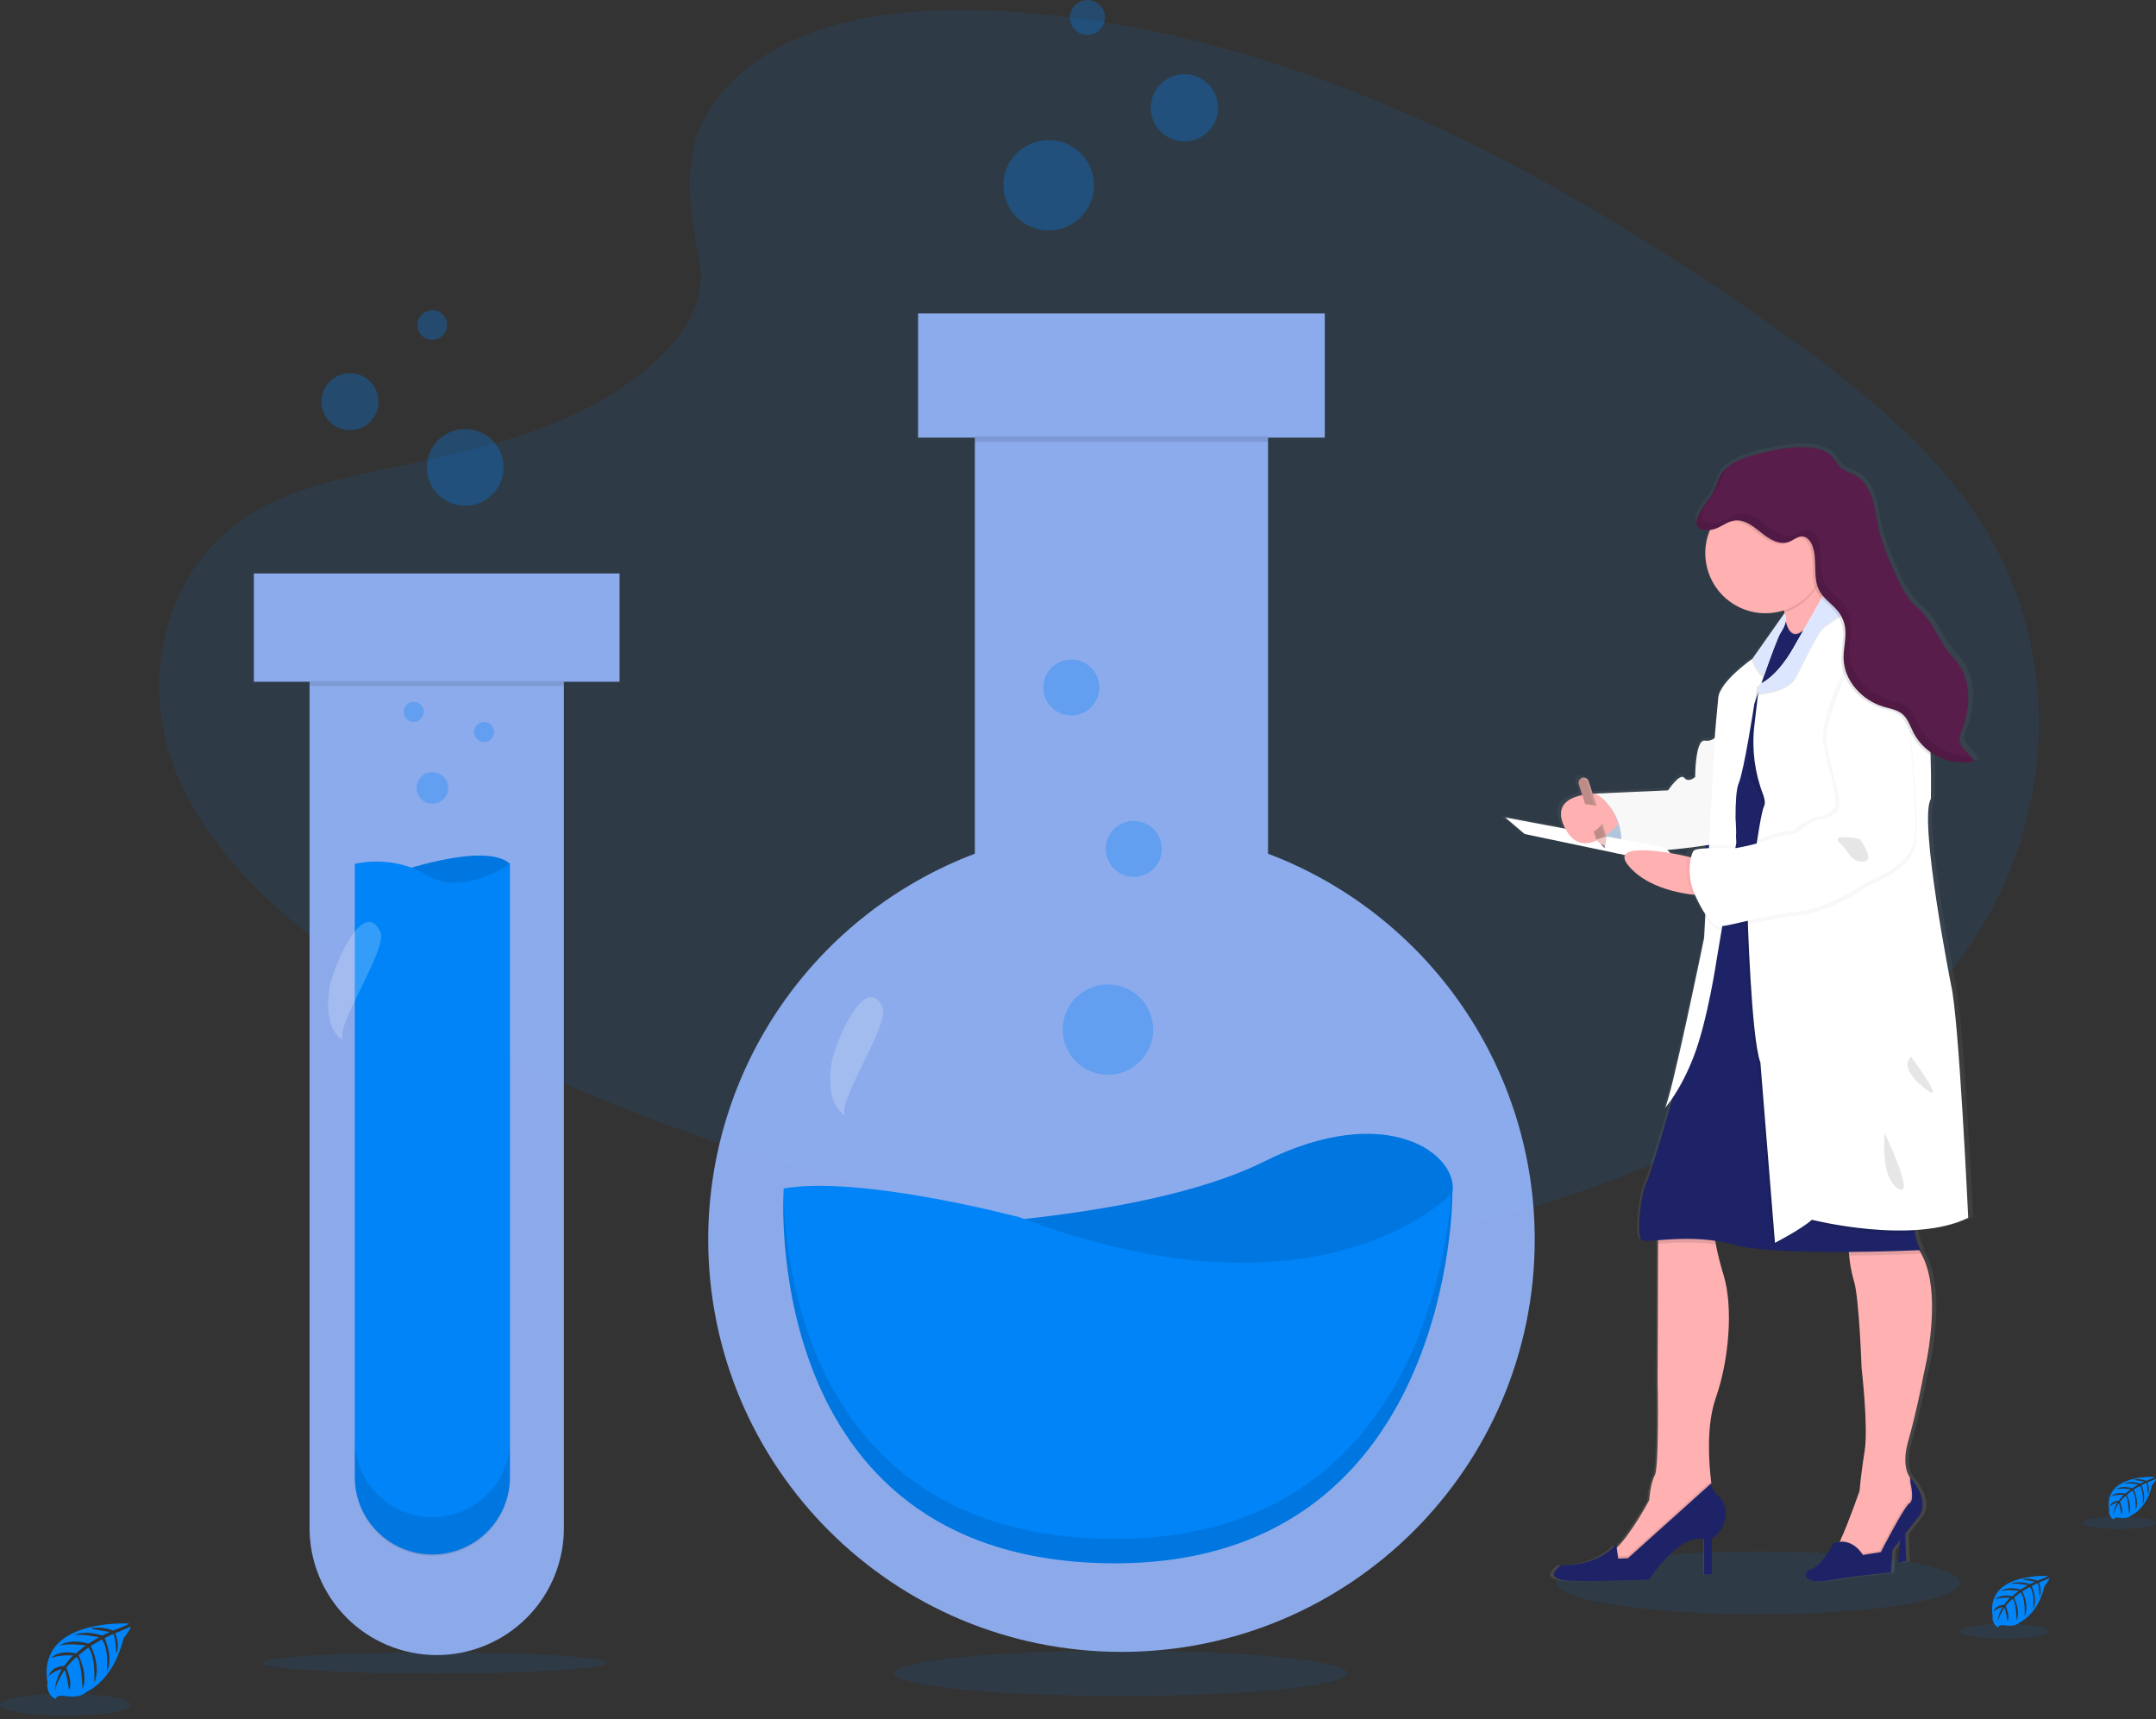 <svg width="459" height="366" viewBox="0 0 459 366" fill="none" xmlns="http://www.w3.org/2000/svg">
<rect x="0" y="0" width="459" height="366" fill="#333333" stroke="none"/>
<g clip-path="url(#clip0)">
<path d="M27.439 345.592C27.439 345.592 7.794 344.409 10.108 358.152C10.108 358.152 9.644 360.578 11.851 361.682C11.851 361.682 11.888 360.662 13.868 361.01C14.573 361.128 15.289 361.162 16.002 361.112C16.966 361.046 17.883 360.668 18.613 360.036C18.613 360.036 24.135 357.758 26.287 348.75C26.287 348.75 27.876 346.784 27.811 346.278L24.497 347.67C24.497 347.67 25.627 350.058 24.739 352.039C24.739 352.039 24.627 347.758 23.991 347.864C23.86 347.888 22.271 348.695 22.271 348.695C22.271 348.695 24.218 352.869 22.736 355.875C22.736 355.875 23.294 350.749 21.648 348.992L19.325 350.355C19.325 350.355 21.606 354.65 20.059 358.152C20.059 358.152 20.454 352.776 18.837 350.685L16.722 352.331C16.722 352.331 18.86 356.566 17.554 359.47C17.554 359.47 17.387 353.212 16.262 352.739C16.262 352.739 14.403 354.367 14.129 355.059C14.129 355.059 15.597 358.129 14.686 359.753C14.686 359.753 14.129 355.578 13.673 355.578C13.673 355.578 11.814 358.338 11.637 360.216C11.637 360.216 11.716 357.396 13.222 355.295C12.159 355.495 11.178 356.001 10.401 356.752C10.401 356.752 10.689 354.799 13.678 354.627C13.678 354.627 15.202 352.535 15.611 352.405C15.611 352.405 12.637 352.16 10.833 352.957C10.833 352.957 12.418 351.102 16.155 351.951L18.246 350.249C18.246 350.249 14.328 349.715 12.669 350.304C12.669 350.304 14.579 348.676 18.809 349.864L21.081 348.509C21.081 348.509 17.74 347.79 15.751 348.045C15.751 348.045 17.851 346.914 21.746 348.138L23.372 347.41C23.372 347.41 20.923 346.946 20.207 346.853C19.492 346.76 19.455 346.58 19.455 346.58C21.005 346.322 22.596 346.498 24.051 347.09C24.051 347.09 27.5 345.81 27.439 345.592Z" fill="#0084F8"/>
<path opacity="0.1" d="M13.905 365.226C21.585 365.226 27.811 364.175 27.811 362.879C27.811 361.583 21.585 360.532 13.905 360.532C6.226 360.532 0 361.583 0 362.879C0 364.175 6.226 365.226 13.905 365.226Z" fill="#0084F8"/>
<path d="M458.791 314.38C458.791 314.38 447.711 313.712 449.031 321.458C448.963 321.852 449.022 322.257 449.199 322.615C449.376 322.973 449.662 323.266 450.016 323.453C450.016 323.453 450.016 322.877 451.15 323.072C451.548 323.137 451.952 323.156 452.354 323.128C452.898 323.092 453.415 322.881 453.827 322.525C453.827 322.525 456.941 321.24 458.154 316.161C458.154 316.161 459.046 315.053 459.014 314.77L457.155 315.567C457.155 315.567 457.792 316.913 457.29 318.035C457.29 318.035 457.229 315.618 456.871 315.674C456.797 315.674 455.895 316.138 455.895 316.138C455.895 316.138 456.997 318.457 456.17 320.183C456.17 320.183 456.481 317.297 455.556 316.305L454.236 317.07C454.236 317.07 455.524 319.496 454.65 321.472C454.65 321.472 454.878 318.439 453.962 317.26L452.768 318.188C452.768 318.188 453.976 320.572 453.232 322.214C453.232 322.214 453.135 318.684 452.503 318.42C452.05 318.801 451.646 319.235 451.299 319.714C451.299 319.714 452.126 321.444 451.615 322.363C451.615 322.363 451.299 320.011 451.039 320.002C451.039 320.002 450.002 321.556 449.895 322.622C449.943 321.633 450.251 320.673 450.788 319.839C450.188 319.953 449.635 320.24 449.198 320.665C449.198 320.665 449.361 319.561 451.057 319.464C451.057 319.464 451.917 318.285 452.149 318.211C452.149 318.211 450.472 318.072 449.454 318.522C449.454 318.522 450.351 317.483 452.456 317.956L453.632 316.996C453.632 316.996 451.424 316.695 450.49 317.028C450.49 317.028 451.568 316.101 453.948 316.778L455.231 316.013C454.245 315.797 453.236 315.711 452.228 315.758C452.228 315.758 453.409 315.117 455.607 315.809L456.537 315.396C456.537 315.396 455.142 315.127 454.757 315.085C454.371 315.043 454.329 314.932 454.329 314.932C455.204 314.787 456.101 314.886 456.922 315.22C456.922 315.22 458.823 314.501 458.791 314.38Z" fill="#0084F8"/>
<path opacity="0.1" d="M451.16 325.447C455.49 325.447 459 324.855 459 324.125C459 323.395 455.49 322.803 451.16 322.803C446.829 322.803 443.319 323.395 443.319 324.125C443.319 324.855 446.829 325.447 451.16 325.447Z" fill="#0084F8"/>
<path d="M436.009 335.471C436.009 335.471 422.633 334.668 424.232 344.028C424.151 344.504 424.222 344.992 424.436 345.425C424.649 345.857 424.994 346.211 425.422 346.436C425.422 346.436 425.422 345.74 426.816 345.972C427.296 346.053 427.785 346.076 428.27 346.042C428.926 345.996 429.549 345.739 430.046 345.309C430.046 345.309 433.806 343.759 435.265 337.627C435.265 337.627 436.348 336.287 436.306 335.944L434.047 336.909C434.047 336.909 434.819 338.532 434.215 339.882C434.215 339.882 434.14 336.964 433.708 337.034C433.62 337.034 432.532 337.595 432.532 337.595C432.532 337.595 433.862 340.429 432.858 342.484C432.858 342.484 433.239 338.996 432.119 337.804L430.529 338.731C430.529 338.731 432.082 341.658 431.031 344.042C431.031 344.042 431.301 340.383 430.195 338.94L428.759 340.058C428.759 340.058 430.213 342.943 429.325 344.919C429.325 344.919 429.209 340.661 428.443 340.341C428.443 340.341 427.183 341.445 426.992 341.904C426.992 341.904 427.992 343.996 427.374 345.1C427.374 345.1 426.992 342.261 426.681 342.247C426.681 342.247 425.426 344.126 425.287 345.415C425.349 344.224 425.723 343.07 426.37 342.066C425.645 342.203 424.976 342.548 424.446 343.059C424.446 343.059 424.641 341.732 426.676 341.616C426.676 341.616 427.713 340.188 427.992 340.1C427.992 340.1 425.965 339.933 424.738 340.475C424.738 340.475 425.821 339.223 428.363 339.794L429.786 338.634C429.786 338.634 427.118 338.268 425.989 338.671C425.989 338.671 427.29 337.563 430.171 338.37L431.719 337.442C431.719 337.442 429.446 336.955 428.094 337.131C428.094 337.131 429.521 336.361 432.174 337.196L433.281 336.7C433.281 336.7 431.612 336.37 431.129 336.319C430.645 336.268 430.613 336.134 430.613 336.134C431.668 335.959 432.75 336.079 433.741 336.482C433.741 336.482 436.046 335.619 436.009 335.471Z" fill="#0084F8"/>
<path opacity="0.1" d="M426.793 348.834C432.021 348.834 436.26 348.119 436.26 347.238C436.26 346.357 432.021 345.643 426.793 345.643C421.564 345.643 417.326 346.357 417.326 347.238C417.326 348.119 421.564 348.834 426.793 348.834Z" fill="#0084F8"/>
<path opacity="0.1" d="M374.354 343.625C398.053 343.625 417.265 340.632 417.265 336.941C417.265 333.25 398.053 330.257 374.354 330.257C350.655 330.257 331.444 333.25 331.444 336.941C331.444 340.632 350.655 343.625 374.354 343.625Z" fill="#0084F8"/>
<path opacity="0.1" d="M238.567 361.019C265.197 361.019 286.786 358.857 286.786 356.19C286.786 353.523 265.197 351.362 238.567 351.362C211.937 351.362 190.349 353.523 190.349 356.19C190.349 358.857 211.937 361.019 238.567 361.019Z" fill="#0084F8"/>
<path opacity="0.1" d="M92.481 356.223C112.695 356.223 129.081 355.213 129.081 353.969C129.081 352.724 112.695 351.714 92.481 351.714C72.268 351.714 55.882 352.724 55.882 353.969C55.882 355.213 72.268 356.223 92.481 356.223Z" fill="#0084F8"/>
<path opacity="0.1" d="M157.463 15.886C171.039 3.827 192.352 1.354 211.746 2.315C272.671 5.334 327.665 34.69 375.237 67.897C392.461 79.915 409.415 92.87 420.593 109.424C443.366 143.117 436.599 189.798 404.958 217.558C394.19 227.002 381.14 234.257 367.741 240.662C343.918 252.077 318.212 261.238 291.177 263.854C271.895 265.709 252.375 264.202 233.209 261.604C179.651 254.35 127.082 238.32 83.024 210.907C63.699 198.847 45.481 183.912 37.515 164.454C29.549 144.996 34.647 120.338 54.381 108.821C62.542 104.057 72.302 101.905 81.852 99.887C95.916 96.914 110.202 93.983 122.895 87.934C136.001 81.691 151.519 69.617 148.921 55.8C146.142 40.971 143.906 27.946 157.463 15.886Z" fill="#0084F8"/>
<path opacity="0.9" d="M269.957 181.722V93.157H282.04V66.718H195.457V93.157H207.54V181.722C190.853 188.048 176.487 199.287 166.349 213.95C156.211 228.613 150.779 246.006 150.775 263.822C150.775 312.316 190.168 351.626 238.758 351.626C287.348 351.626 326.736 312.316 326.736 263.822C326.731 246.005 321.298 228.61 311.157 213.947C301.016 199.284 286.647 188.045 269.957 181.722Z" fill="#96B7FE"/>
<path opacity="0.1" d="M269.957 92.883H207.522V94.076H269.957V92.883Z" fill="black"/>
<path d="M189.531 261.465C189.531 261.465 242.513 260.538 269.004 247.304C295.495 234.071 310.632 245.885 309.21 253.914C307.788 261.943 300.226 277.514 269.952 279.425C239.678 281.336 189.531 261.465 189.531 261.465Z" fill="#0084F8"/>
<path opacity="0.1" d="M189.531 261.465C189.531 261.465 242.513 260.538 269.004 247.304C295.495 234.071 310.632 245.885 309.21 253.914C307.788 261.943 300.226 277.514 269.952 279.425C239.678 281.336 189.531 261.465 189.531 261.465Z" fill="black"/>
<path d="M166.842 252.977C166.842 252.977 161.181 331.343 235.426 332.757C309.67 334.172 309.214 253.905 309.214 253.905C309.214 253.905 281.794 283.641 216.979 259.095C216.979 259.114 183.396 250.143 166.842 252.977Z" fill="#0084F8"/>
<path opacity="0.1" d="M308.973 254.188C307.49 272.24 297.875 328.75 235.453 327.558C174.264 326.403 167.335 273.015 166.791 254.234C166.452 264.313 166.754 331.44 235.44 332.753C309.703 334.144 309.228 253.9 309.228 253.9C309.228 253.9 309.136 254.016 308.973 254.188Z" fill="black"/>
<path opacity="0.3" d="M235.876 228.779C241.197 228.779 245.511 224.474 245.511 219.163C245.511 213.853 241.197 209.548 235.876 209.548C230.556 209.548 226.242 213.853 226.242 219.163C226.242 224.474 230.556 228.779 235.876 228.779Z" fill="#0084F8"/>
<path opacity="0.3" d="M241.379 186.648C244.672 186.648 247.342 183.984 247.342 180.697C247.342 177.411 244.672 174.746 241.379 174.746C238.086 174.746 235.416 177.411 235.416 180.697C235.416 183.984 238.086 186.648 241.379 186.648Z" fill="#0084F8"/>
<path opacity="0.3" d="M228.073 152.301C231.366 152.301 234.036 149.637 234.036 146.35C234.036 143.063 231.366 140.399 228.073 140.399C224.78 140.399 222.11 143.063 222.11 146.35C222.11 149.637 224.78 152.301 228.073 152.301Z" fill="#0084F8"/>
<path opacity="0.2" d="M176.983 226.58C176.472 230.634 176.574 235.708 180.204 237.601C177.159 236.015 189.638 218.027 187.867 214.353C184.08 206.514 177.448 222.814 176.983 226.58Z" fill="white"/>
<path opacity="0.3" d="M223.254 49.046C228.575 49.046 232.888 44.741 232.888 39.431C232.888 34.12 228.575 29.816 223.254 29.816C217.933 29.816 213.619 34.12 213.619 39.431C213.619 44.741 217.933 49.046 223.254 49.046Z" fill="#0084F8"/>
<path opacity="0.3" d="M252.157 30.094C256.112 30.094 259.319 26.894 259.319 22.946C259.319 18.998 256.112 15.798 252.157 15.798C248.201 15.798 244.995 18.998 244.995 22.946C244.995 26.894 248.201 30.094 252.157 30.094Z" fill="#0084F8"/>
<path opacity="0.3" d="M231.512 7.431C233.568 7.431 235.235 5.767 235.235 3.715C235.235 1.663 233.568 0 231.512 0C229.456 0 227.79 1.663 227.79 3.715C227.79 5.767 229.456 7.431 231.512 7.431Z" fill="#0084F8"/>
<path opacity="0.9" d="M131.902 122.073H54.042V145.121H65.907V324.932C65.86 328.51 66.525 332.061 67.865 335.38C69.204 338.699 71.19 341.719 73.709 344.266C76.227 346.812 79.227 348.834 82.534 350.214C85.842 351.594 89.391 352.305 92.976 352.305C96.561 352.305 100.111 351.594 103.418 350.214C106.726 348.834 109.726 346.812 112.244 344.266C114.762 341.719 116.749 338.699 118.088 335.38C119.427 332.061 120.093 328.51 120.046 324.932V145.121H131.902V122.073Z" fill="#96B7FE"/>
<path d="M83.944 185.86C83.944 185.86 103.212 178.99 108.576 183.875C108.576 183.875 100.772 195.322 93.587 194.863C86.402 194.404 83.944 185.86 83.944 185.86Z" fill="#0084F8"/>
<path opacity="0.1" d="M83.944 185.86C83.944 185.86 103.212 178.99 108.576 183.875C108.576 183.875 100.772 195.322 93.587 194.863C86.402 194.404 83.944 185.86 83.944 185.86Z" fill="black"/>
<path d="M108.566 183.893V314.399C108.566 316.563 108.139 318.707 107.309 320.707C106.479 322.707 105.262 324.524 103.729 326.055C102.195 327.586 100.374 328.8 98.37 329.628C96.366 330.457 94.218 330.883 92.049 330.883C87.668 330.883 83.467 329.147 80.37 326.055C77.272 322.964 75.532 318.771 75.532 314.399V183.893C75.532 183.893 83.484 181.755 90.975 186.338C98.467 190.92 108.566 183.893 108.566 183.893Z" fill="#0084F8"/>
<path opacity="0.1" d="M120.037 144.977H65.897V146.039H120.037V144.977Z" fill="black"/>
<path opacity="0.1" d="M92.049 322.947C89.88 322.947 87.731 322.52 85.727 321.692C83.723 320.863 81.902 319.648 80.368 318.117C78.834 316.586 77.618 314.768 76.788 312.767C75.958 310.767 75.531 308.623 75.532 306.458V314.7C75.532 319.072 77.272 323.265 80.37 326.356C83.467 329.448 87.668 331.185 92.049 331.185C96.43 331.185 100.631 329.448 103.729 326.356C106.826 323.265 108.566 319.072 108.566 314.7V306.458C108.567 308.623 108.14 310.767 107.31 312.767C106.481 314.768 105.264 316.586 103.73 318.117C102.196 319.648 100.375 320.863 98.371 321.692C96.367 322.52 94.219 322.947 92.049 322.947Z" fill="black"/>
<path opacity="0.3" d="M92.054 171.077C93.912 171.077 95.418 169.574 95.418 167.719C95.418 165.864 93.912 164.361 92.054 164.361C90.195 164.361 88.689 165.864 88.689 167.719C88.689 169.574 90.195 171.077 92.054 171.077Z" fill="#0084F8"/>
<path opacity="0.3" d="M103.064 157.951C104.247 157.951 105.206 156.993 105.206 155.812C105.206 154.631 104.247 153.674 103.064 153.674C101.881 153.674 100.921 154.631 100.921 155.812C100.921 156.993 101.881 157.951 103.064 157.951Z" fill="#0084F8"/>
<path opacity="0.3" d="M88.076 153.679C89.259 153.679 90.218 152.721 90.218 151.54C90.218 150.359 89.259 149.402 88.076 149.402C86.892 149.402 85.933 150.359 85.933 151.54C85.933 152.721 86.892 153.679 88.076 153.679Z" fill="#0084F8"/>
<path opacity="0.2" d="M70.09 210.554C69.578 214.608 69.681 219.683 73.31 221.575C70.261 219.989 82.745 202.006 80.974 198.328C77.177 190.498 70.554 206.793 70.09 210.554Z" fill="white"/>
<path opacity="0.3" d="M99.034 107.652C103.549 107.652 107.209 103.999 107.209 99.493C107.209 94.987 103.549 91.334 99.034 91.334C94.519 91.334 90.859 94.987 90.859 99.493C90.859 103.999 94.519 107.652 99.034 107.652Z" fill="#0084F8"/>
<path opacity="0.3" d="M74.509 91.571C77.867 91.571 80.588 88.855 80.588 85.504C80.588 82.153 77.867 79.437 74.509 79.437C71.152 79.437 68.43 82.153 68.43 85.504C68.43 88.855 71.152 91.571 74.509 91.571Z" fill="#0084F8"/>
<path opacity="0.3" d="M92.026 72.34C93.771 72.34 95.186 70.928 95.186 69.186C95.186 67.444 93.771 66.032 92.026 66.032C90.281 66.032 88.866 67.444 88.866 69.186C88.866 70.928 90.281 72.34 92.026 72.34Z" fill="#0084F8"/>
<path d="M416.354 209.339C416.354 209.339 409.22 173.93 411.948 169.523C411.948 169.523 412.046 165.428 411.883 160.21C411.883 160.01 411.883 159.811 411.883 159.607C412.361 159.932 412.861 160.223 413.38 160.479C415.894 161.773 418.784 162.145 421.546 161.531L419.375 159.129C418.859 158.554 418.315 157.937 418.204 157.176C418.174 156.444 418.334 155.717 418.669 155.066C420.718 149.894 420.844 143.386 416.875 139.439C413.538 136.118 412.72 131.832 409.113 128.803C406.464 126.581 405.01 123.325 403.634 120.185C402.472 117.523 401.31 114.842 400.636 112.021C400.116 109.818 399.911 107.541 399.195 105.389C398.48 103.236 397.151 101.144 395.064 100.184C394.29 99.915 393.539 99.582 392.819 99.192C391.927 98.593 391.392 97.619 390.751 96.77C387.498 92.452 376.529 94.994 371.343 96.747C369.934 97.188 368.63 97.909 367.509 98.867L367.555 98.788L367.685 98.598C367.119 99.056 366.63 99.601 366.235 100.212C365.478 101.409 365.162 102.814 364.534 104.076C363.772 105.607 359.543 109.878 361.36 111.599C361.485 111.715 361.628 111.809 361.783 111.878C362.461 112.154 363.205 112.228 363.925 112.091C363.897 112.151 363.87 112.212 363.846 112.272C363.229 113.791 362.913 115.415 362.917 117.054C362.947 120.485 364.342 123.764 366.795 126.169C369.248 128.574 372.557 129.909 375.995 129.879C377.354 129.881 378.705 129.675 380.001 129.267C380.034 129.429 380.062 129.592 380.089 129.754C380.089 129.824 380.089 129.888 380.122 129.953L379.894 130.273L379.857 130.213L373.076 139.675C372.04 140.399 366.068 144.713 365.747 147.946C365.394 151.485 365.041 155.631 365.041 155.631L364.994 156.517C364.698 156.764 364.352 156.944 363.98 157.045C363.608 157.146 363.218 157.165 362.838 157.102C360.723 156.754 360.723 164.876 360.723 164.876C360.723 164.876 359.329 166.17 358.348 165.047C357.368 163.925 354.825 167.724 354.825 167.724L338.796 168.415H338.429L337.564 165.743C337.47 165.467 337.272 165.239 337.012 165.105C336.752 164.972 336.45 164.945 336.17 165.029C336.102 165.047 336.037 165.074 335.975 165.108L335.919 165.145C335.879 165.167 335.842 165.194 335.808 165.224C335.786 165.238 335.765 165.255 335.747 165.275C335.716 165.302 335.686 165.331 335.659 165.363C335.642 165.382 335.627 165.402 335.612 165.423L335.585 165.451C335.485 165.588 335.419 165.747 335.391 165.915C335.364 166.082 335.376 166.254 335.427 166.416L336.17 168.707C333.08 169.329 329.915 171.077 332.494 175.901L319.425 173.494L323.654 177.033L345.498 181.532C345.21 182.052 345.4 182.798 346.302 183.851C350.183 188.406 357.275 189.64 360.124 189.965C360.872 191.64 361.808 193.225 362.912 194.691L362.661 199.228C362.661 199.228 355.448 233.825 354.124 235.583C354.778 234.824 355.376 234.018 355.913 233.171C353.817 240.282 350.889 250.013 350.122 251.47C348.886 253.789 347.743 263.214 349.151 263.822C349.592 264.007 350.815 263.919 352.576 263.784V264.564L352.497 294.133C352.497 294.133 352.85 312.274 351.879 314C350.908 315.725 350.647 319.352 350.647 319.352C350.647 319.352 346.753 326.509 343.676 329.385L343.606 329.445L343.509 328.768C343.509 328.768 339.791 333.434 331.62 333.175C331.62 333.175 326.689 336.37 334 336.542C341.31 336.714 350.643 336.282 350.643 336.282C350.643 336.282 357.149 326.352 362.619 327.646V335.16H364.292V327.581C365.068 327.07 365.732 326.408 366.243 325.633C366.754 324.859 367.103 323.989 367.267 323.077C367.411 322.139 367.307 321.179 366.966 320.293C366.624 319.407 366.057 318.625 365.32 318.026C364.988 317.726 364.722 317.361 364.538 316.954C364.354 316.547 364.256 316.107 364.251 315.66L364.19 315.711C364.19 315.563 364.153 315.41 364.13 315.247C363.665 311.36 363.056 303.364 365.175 297.436C368.08 289.314 368.963 278.006 366.849 271.266C366.168 269.115 365.609 266.927 365.175 264.712C365.124 264.429 365.073 264.165 365.031 263.914C366.479 264.111 367.912 264.404 369.321 264.791C374.229 266.136 384.951 266.387 394.106 266.317C394.13 266.568 394.158 266.827 394.185 267.092C394.353 268.914 394.699 270.716 395.217 272.472C396.36 275.932 396.89 291.128 396.89 291.128C396.89 291.128 398.373 303.628 397.564 308.721C397.099 311.55 396.709 314.389 396.453 317.242V317.297C396.453 317.297 394.027 324.204 392.271 327.966C392.224 328.063 392.182 328.156 392.136 328.249C391.661 328.292 391.192 328.393 390.742 328.55C390.742 328.55 388.367 333.3 385.987 334.079C383.608 334.858 384.402 337.447 389.775 336.496C395.147 335.545 403.253 334.77 403.253 334.77L403.606 329.932L405.256 327.873L404.838 332.697L406.599 332.354L406.367 326.481L409.067 323.109C409.067 323.109 412.32 320.215 407.482 314.519V314.64C407.431 314.556 407.38 314.473 407.324 314.394V314.366C406.525 313.123 405.883 310.808 407.054 306.699C409.169 299.277 410.401 292.538 410.401 292.538C410.401 292.538 415.127 274.49 409.443 265.946H409.699C409.116 264.744 408.703 263.467 408.472 262.152C408.444 261.994 408.421 261.832 408.393 261.688C412.576 261.447 416.726 260.686 420.086 259.053C420.049 259.002 418.027 216.162 416.354 209.339ZM362.986 179.468V179.552L362.117 179.593L362.986 179.468ZM360.026 179.876C359.883 179.907 359.749 179.97 359.636 180.062C359.265 180.587 359.032 181.196 358.957 181.834L357.609 181.528C357.609 181.528 356.68 181.328 355.286 181.105L354.64 180.461C356.433 180.294 358.274 180.094 360.026 179.876Z" fill="url(#paint0_linear)"/>
<path d="M404.619 326.523L404.103 332.637L405.828 332.289L405.567 325.665L404.619 326.523Z" fill="#1D2366"/>
<path d="M365.296 297.519C363.219 303.424 363.814 311.397 364.279 315.271C364.451 316.704 364.609 317.59 364.609 317.59C364.609 317.59 361.504 324.649 361.244 324.909C360.983 325.169 352.097 330.577 352.097 330.577L345.888 334.19C345.888 334.19 339.591 331.435 342.635 330.48C343.251 330.232 343.806 329.854 344.262 329.371C347.273 326.505 351.089 319.375 351.089 319.375C351.089 319.375 351.344 315.762 352.293 314.041C353.241 312.32 352.897 294.245 352.897 294.245L352.976 264.773V260.932L364.79 261.02C364.866 262.325 365.037 263.622 365.301 264.902C365.727 267.108 366.276 269.289 366.946 271.433C369 278.164 368.141 289.425 365.296 297.519Z" fill="#FFB0B1"/>
<path opacity="0.1" d="M364.604 317.59C364.604 317.59 361.499 324.649 361.239 324.909C360.979 325.169 352.097 330.577 352.097 330.577L345.888 334.19C345.888 334.19 339.591 331.435 342.635 330.48C343.251 330.232 343.806 329.854 344.262 329.371L344.531 331.254L346.604 331.166L364.279 315.271C364.446 316.699 364.604 317.59 364.604 317.59Z" fill="black"/>
<path d="M364.39 315.679L346.581 331.69L344.508 331.774L344.08 328.764C344.08 328.764 340.455 333.402 332.434 333.151C332.434 333.151 327.605 336.338 334.757 336.51C341.91 336.681 351.061 336.25 351.061 336.25C351.061 336.25 357.442 326.352 362.787 327.646V335.132H364.427V327.558C365.19 327.045 365.842 326.383 366.342 325.612C366.842 324.841 367.18 323.977 367.337 323.072C367.48 322.14 367.379 321.187 367.046 320.304C366.712 319.422 366.156 318.64 365.431 318.035C365.106 317.734 364.846 317.369 364.667 316.964C364.488 316.559 364.394 316.122 364.39 315.679Z" fill="#1D2366"/>
<path d="M406.26 306.727C405.112 310.822 405.739 313.128 406.52 314.366V314.394C407.535 315.927 408.241 317.642 408.597 319.445L408.672 319.835L400.567 331.625L396.17 333.346C396.17 333.346 389.096 330.939 390.388 330.248C390.714 330.076 391.22 329.186 391.783 327.929C393.516 324.218 395.896 317.325 395.896 317.325V317.265C396.142 314.422 396.542 311.592 396.983 308.772C397.773 303.702 396.323 291.244 396.323 291.244C396.323 291.244 395.807 276.099 394.683 272.653C394.177 270.902 393.839 269.106 393.674 267.291C393.442 265.125 393.391 263.358 393.391 263.358C393.391 263.358 398.038 256.901 406.585 263.873C407.265 264.432 407.864 265.083 408.365 265.807C414.263 274.156 409.518 292.621 409.518 292.621C409.518 292.621 408.328 299.328 406.26 306.727Z" fill="#FFB0B1"/>
<path opacity="0.1" d="M408.672 319.811L400.567 331.602L396.17 333.323C396.17 333.323 389.096 330.916 390.388 330.225C390.714 330.053 391.22 329.162 391.783 327.905C394.776 327.905 396.328 330.726 396.328 330.726L400.12 330.127C400.12 330.127 405.126 320.312 406.246 319.714C407.366 319.116 406.418 315.233 406.418 315.233V314.245L406.506 314.352V314.38C407.528 315.916 408.239 317.637 408.597 319.445L408.672 319.811Z" fill="black"/>
<path d="M396.597 330.999C396.597 330.999 394.441 327.043 390.305 328.504C390.305 328.504 387.981 333.24 385.657 334.014C383.333 334.789 384.105 337.368 389.375 336.421C394.646 335.475 402.57 334.701 402.57 334.701L402.914 329.881L408.258 323.082C408.258 323.082 411.451 320.196 406.706 314.519V315.507C406.706 315.507 407.635 319.38 406.534 319.983C405.432 320.586 400.413 330.396 400.413 330.396L396.597 330.999Z" fill="#1D2366"/>
<path opacity="0.1" d="M364.776 261.025C364.852 262.329 365.023 263.627 365.287 264.907C360.421 264.193 355.908 264.55 352.953 264.777V260.937L364.776 261.025Z" fill="black"/>
<path opacity="0.1" d="M408.844 266.878C408.844 266.878 401.928 267.212 393.693 267.282C393.46 265.116 393.409 263.349 393.409 263.349C393.409 263.349 398.057 256.892 406.604 263.863C407.284 264.423 407.883 265.074 408.384 265.798C408.518 266.166 408.672 266.526 408.844 266.878Z" fill="black"/>
<path d="M408.844 266.104C408.844 266.104 378.574 267.565 369.34 264.986C360.105 262.407 350.973 264.638 349.592 264.035C348.212 263.432 349.337 254.053 350.522 251.729C351.707 249.406 358.372 225.908 358.372 225.908L364.753 192.683L371.482 190.827L371.947 190.698L383.663 187.451L392.257 185.085C392.257 185.085 409.332 251.618 407.863 256.516C407.331 258.396 407.247 260.373 407.617 262.291C407.847 263.613 408.26 264.896 408.844 266.104Z" fill="#1D2366"/>
<path d="M342.528 169.959C342.528 169.959 336.486 176.416 341.059 180.029C345.633 183.643 348.649 180.377 348.649 180.377L342.528 169.959Z" fill="#C7DAF5"/>
<path opacity="0.1" d="M342.528 169.959C342.528 169.959 336.486 176.416 341.059 180.029C345.633 183.643 348.649 180.377 348.649 180.377L342.528 169.959Z" fill="black"/>
<path d="M391.383 127.444C391.383 127.444 390.677 128.112 389.608 129.109C388.088 130.524 385.838 132.597 383.84 134.337C381.052 136.739 378.797 138.511 379.611 136.994C380.424 135.478 380.271 132.871 379.866 130.417L379.783 129.93C379.445 128.128 378.998 126.348 378.444 124.601C378.444 124.601 382.91 118.84 385.383 116.567C386.312 115.718 386.949 115.356 386.982 115.95C387.028 116.757 387.637 118.52 388.376 120.431C388.404 120.486 388.427 120.547 388.45 120.602C388.952 121.887 389.515 123.228 390.012 124.373C390.769 126.131 391.383 127.444 391.383 127.444Z" fill="#FFB0B1"/>
<path opacity="0.1" d="M388.446 120.602C388.026 122.856 387.007 124.956 385.496 126.682C383.985 128.409 382.038 129.698 379.857 130.417C379.515 128.449 379.04 126.505 378.435 124.601C378.435 124.601 386.842 113.756 386.972 115.95C387.051 116.785 387.674 118.631 388.446 120.602Z" fill="black"/>
<path opacity="0.1" d="M379.03 133.316L380.117 131.79C380.117 131.79 380.838 136.178 383.491 134.244C386.145 132.31 386.28 148.808 386.28 148.808L383.426 191.287L362.856 190.057L363.437 169.533L365.761 159.203L371.519 144.161L374.968 139.193L379.03 133.316Z" fill="black"/>
<path d="M386.271 149.068L383.696 187.474L383.426 191.542L371.956 190.86L371.492 190.832L362.842 190.317L363.423 169.788L365.747 159.463L371.505 144.42L374.968 139.448L379.044 133.576L380.131 132.045C380.131 132.045 380.852 136.438 383.505 134.499L383.557 134.462C386.145 132.801 386.271 149.068 386.271 149.068Z" fill="#1D2366"/>
<path d="M366.068 155.845C366.068 155.845 365.036 157.997 362.963 157.654C360.89 157.311 360.895 165.4 360.895 165.4C360.895 165.4 359.501 166.689 358.571 165.572C357.642 164.454 355.123 168.239 355.123 168.239L339.428 168.93C339.428 168.93 346.399 172.112 345.033 181.755C345.033 181.755 368.736 180.289 369.526 178.044C370.316 175.799 366.068 155.845 366.068 155.845Z" fill="white"/>
<path opacity="0.03" d="M366.068 155.845C366.068 155.845 365.036 157.997 362.963 157.654C360.89 157.311 360.895 165.4 360.895 165.4C360.895 165.4 359.501 166.689 358.571 165.572C357.642 164.454 355.123 168.239 355.123 168.239L339.428 168.93C339.428 168.93 346.399 172.112 345.033 181.755C345.033 181.755 368.736 180.289 369.526 178.044C370.316 175.799 366.068 155.845 366.068 155.845Z" fill="black"/>
<path d="M320.448 174.004L324.589 177.534L358.655 184.677L354.426 180.377L320.448 174.004Z" fill="white"/>
<path d="M379.09 134.671C378.528 135.515 376.911 139.949 375.553 143.804C374.429 147.013 373.485 149.833 373.485 149.833C373.485 149.833 371.287 164.124 370.167 166.703C369.047 169.282 369.651 179.366 369.651 179.366L365.468 204.242C365.468 204.242 363.572 217.067 360.644 224.725C357.772 232.244 354.519 235.783 354.43 235.889C355.727 234.141 362.796 199.659 362.796 199.659L365.12 156.188C365.12 156.188 365.464 152.06 365.812 148.53C366.161 145 373.141 140.181 373.141 140.181L379.89 130.603C380.582 131.544 380.127 133.121 379.09 134.671Z" fill="white"/>
<path d="M361.49 190.531C361.49 190.531 351.572 190.104 346.743 184.334C341.915 178.564 357.87 182.015 357.87 182.015L362.006 182.942L361.49 190.531Z" fill="#FFB0B1"/>
<path opacity="0.1" d="M407.896 256.549C407.363 258.428 407.279 260.406 407.649 262.323C396.811 263.093 385.216 260.162 385.216 260.162C383.059 262.143 377.366 265.069 377.366 265.069L374.261 226.677C372.282 221.51 371.505 194.399 371.505 194.399C371.505 194.399 371.682 192.98 371.97 190.855C371.97 190.804 371.97 190.749 371.993 190.698C372.77 184.76 374.317 173.614 375.052 172.107C376.088 170.043 371.863 164.537 371.863 164.537L373.783 148.173L374.015 146.202C378.072 144.393 381.177 138.627 381.177 138.627L383.557 134.453C386.154 132.792 386.28 149.059 386.28 149.059L383.705 187.465L392.299 185.099C392.299 185.099 409.36 251.641 407.896 256.549Z" fill="black"/>
<path d="M419.022 259.216C407.208 265.069 385.732 259.647 385.732 259.647C383.575 261.628 377.882 264.554 377.882 264.554L374.777 226.163C372.798 221 372.021 193.889 372.021 193.889C372.021 193.889 374.522 173.661 375.554 171.597C375.856 170.994 375.712 170.099 375.354 169.134C373.59 164.535 372.942 159.586 373.462 154.69L374.289 147.663L374.522 145.691C378.574 143.882 381.679 138.112 381.679 138.112L383.84 134.337L387.818 127.379L389.701 124.086L390.017 124.373L392.461 126.581C392.461 126.581 393.498 127.435 395.05 128.747C398.433 131.591 404.28 136.6 407.292 139.662C409.945 142.366 410.782 152.862 411.01 160.766C411.172 165.966 411.075 170.043 411.075 170.043C408.398 174.431 415.383 209.724 415.383 209.724C417.037 216.524 419.022 259.216 419.022 259.216Z" fill="white"/>
<path opacity="0.03" d="M396.347 138.029C396.347 138.029 388.237 153.438 389.189 159.287C390.142 165.136 392.81 171.768 391.513 173.318C391.07 173.904 390.496 174.38 389.837 174.709C389.178 175.037 388.452 175.209 387.716 175.21C386.424 175.298 382.971 177.706 382.971 177.965C382.971 178.225 379.783 178.225 376.929 179.431C374.076 180.637 369.856 181.323 369.856 181.323C369.856 181.323 361.662 181.064 360.886 181.838C360.11 182.613 359.334 187.261 360.974 190.962C362.615 194.663 364.423 197.419 365.803 197.92C367.183 198.421 375.893 195.512 382.962 194.821C390.031 194.13 397.741 188.555 397.741 188.555C397.741 188.555 406.19 185.54 407.659 180.461C409.127 175.382 405.846 147.496 405.846 147.496C405.846 147.496 403.318 134.499 396.347 138.029Z" fill="black"/>
<path opacity="0.03" d="M395.306 136.739C395.306 136.739 387.2 152.143 388.148 157.997C389.096 163.851 391.769 170.479 390.472 172.028C390.029 172.615 389.455 173.091 388.796 173.419C388.137 173.748 387.411 173.919 386.675 173.921C385.383 174.009 381.935 176.416 381.935 176.676C381.935 176.936 378.742 176.931 375.893 178.137C373.044 179.343 368.819 180.029 368.819 180.029C368.819 180.029 360.626 179.774 359.849 180.549C359.073 181.323 358.297 185.971 359.938 189.673C361.578 193.374 363.386 196.129 364.767 196.63C366.147 197.131 374.856 194.218 381.93 193.532C389.003 192.845 396.686 187.251 396.686 187.251C396.686 187.251 405.135 184.241 406.604 179.162C408.072 174.083 404.791 146.197 404.791 146.197C404.791 146.197 402.291 133.21 395.306 136.739Z" fill="black"/>
<path d="M396.082 137.254C396.082 137.254 387.981 152.663 388.911 158.493C389.84 164.324 392.531 170.975 391.234 172.524C390.792 173.112 390.218 173.589 389.559 173.917C388.9 174.245 388.174 174.417 387.437 174.417C386.145 174.505 382.697 176.912 382.697 177.172C382.697 177.432 379.504 177.432 376.655 178.638C373.806 179.844 369.581 180.53 369.581 180.53C369.581 180.53 361.388 180.271 360.612 181.045C359.836 181.82 359.059 186.467 360.7 190.169C362.341 193.87 364.148 196.625 365.529 197.126C366.909 197.627 375.619 194.719 382.692 194.028C389.766 193.337 397.439 187.748 397.439 187.748C397.439 187.748 405.888 184.733 407.357 179.654C408.825 174.575 405.544 146.689 405.544 146.689C405.544 146.689 403.067 133.724 396.082 137.254Z" fill="white"/>
<path opacity="0.1" d="M395.91 178.568C395.91 178.568 389.44 177.279 391.685 179.431C393.93 181.583 393.925 183.476 396.686 183.388C399.446 183.299 395.91 178.568 395.91 178.568Z" fill="black"/>
<path opacity="0.1" d="M406.864 224.961C406.864 224.961 403.931 226.942 409.536 231.501C415.141 236.061 406.864 224.961 406.864 224.961Z" fill="black"/>
<path opacity="0.1" d="M401.254 241.228C401.254 241.488 400.223 250.695 404.103 253.019C407.984 255.343 401.254 241.228 401.254 241.228Z" fill="black"/>
<path d="M339.679 168.92C336.556 169.027 329.794 169.983 333.298 176.504C336.398 182.274 341.603 178.42 344.517 175.488C343.806 172.762 342.075 170.411 339.679 168.92Z" fill="#FFB0B1"/>
<path d="M344.568 175.438C344.615 175.396 344.657 175.349 344.699 175.307C344.657 175.349 344.615 175.396 344.568 175.438Z" fill="#FFB0B1"/>
<path opacity="0.1" d="M395.05 129.003C391.732 131.266 388.948 133.177 388.409 133.576C386.917 134.671 384.072 141.127 382.26 144.421C380.801 147.074 376.074 147.756 374.289 147.923L374.503 145.97C378.556 144.165 381.66 138.395 381.66 138.395L389.682 124.369L392.443 126.864C392.443 126.864 393.498 127.695 395.05 129.003Z" fill="black"/>
<path d="M395.05 128.747C391.732 131.006 388.948 132.922 388.409 133.316C386.917 134.416 384.072 140.868 382.26 144.161C380.801 146.814 376.074 147.496 374.289 147.663L374.522 145.691C378.574 143.882 381.679 138.112 381.679 138.112L389.701 124.086L392.461 126.581C392.461 126.581 393.498 127.416 395.05 128.747Z" fill="#DCE7FF"/>
<path d="M388.664 117.759C388.667 118.657 388.572 119.553 388.381 120.431C388.035 122.071 387.365 123.626 386.41 125.004C384.674 127.524 382.091 129.339 379.128 130.121C376.166 130.902 373.021 130.598 370.265 129.263C367.508 127.928 365.322 125.652 364.104 122.846C362.885 120.04 362.714 116.891 363.623 113.971C364.532 111.051 366.459 108.552 369.056 106.929C371.652 105.305 374.746 104.664 377.775 105.123C380.805 105.581 383.569 107.108 385.567 109.426C387.565 111.745 388.664 114.701 388.664 117.759Z" fill="#FFB0B1"/>
<path opacity="0.1" d="M411.023 160.766C409.269 159.689 407.841 158.156 406.892 156.332C406.171 154.908 405.693 153.271 404.456 152.255C403.35 151.355 401.854 151.132 400.483 150.729C395.942 149.388 392.117 145.246 391.987 140.524C391.922 138.303 392.615 136.081 392.299 133.882C392.12 132.634 391.622 131.454 390.853 130.454C390.477 129.973 390.061 129.524 389.608 129.114C389.003 128.543 388.367 127.991 387.818 127.384C387.462 127.011 387.151 126.598 386.889 126.155C386.684 125.791 386.517 125.407 386.392 125.009C385.546 122.374 386.313 119.239 385.364 116.572C385.364 116.525 385.332 116.474 385.313 116.428C384.951 115.477 384.221 114.531 383.213 114.457C382.204 114.382 381.326 115.222 380.359 115.602C378.333 116.386 376.144 115.05 374.457 113.687C372.77 112.323 370.864 110.764 368.712 111.071C367.295 111.27 366.17 112.239 364.864 112.74C364.561 112.851 364.251 112.938 363.935 113C365.044 110.246 367.08 107.963 369.692 106.543C372.304 105.124 375.329 104.655 378.249 105.218C381.169 105.782 383.802 107.342 385.696 109.631C387.589 111.92 388.626 114.795 388.627 117.764C388.63 118.662 388.535 119.558 388.344 120.435C388.371 120.491 388.395 120.551 388.418 120.607C388.92 121.892 389.482 123.232 389.979 124.378L392.424 126.586C392.424 126.586 393.46 127.439 395.013 128.752C398.396 131.595 404.243 136.605 407.254 139.666C409.945 142.366 410.782 152.862 411.023 160.766Z" fill="black"/>
<path d="M364.743 104.869C365.361 103.612 365.673 102.207 366.407 101.019C367.49 99.28 369.386 98.19 371.324 97.522C376.399 95.778 387.126 93.241 390.328 97.522C390.96 98.371 391.481 99.345 392.354 99.943C393.061 100.327 393.796 100.656 394.553 100.926C396.598 101.887 397.903 103.969 398.601 106.112C399.298 108.255 399.502 110.528 399.995 112.726C400.646 115.537 401.793 118.204 402.932 120.858C404.275 123.988 405.721 127.231 408.295 129.448C411.832 132.467 412.627 136.739 415.894 140.047C419.784 143.98 419.659 150.469 417.655 155.618C417.323 156.269 417.164 156.993 417.191 157.723C417.379 158.469 417.778 159.145 418.339 159.672L420.463 162.065C417.926 162.611 415.279 162.318 412.924 161.23C410.569 160.142 408.632 158.319 407.408 156.035C406.683 154.611 406.204 152.974 404.968 151.963C403.862 151.058 402.37 150.84 400.994 150.432C396.453 149.091 392.629 144.949 392.498 140.227C392.433 138.01 393.126 135.784 392.814 133.585C392.628 132.353 392.132 131.189 391.374 130.199C390.179 128.65 388.39 127.597 387.423 125.899C385.787 123.019 387.028 119.271 385.848 116.159C385.485 115.231 384.76 114.262 383.747 114.188C382.734 114.113 381.86 114.958 380.893 115.333C378.867 116.117 376.683 114.781 374.996 113.418C373.309 112.054 371.399 110.5 369.251 110.806C367.829 111.006 366.709 111.97 365.399 112.471C364.432 112.842 362.471 113.176 361.62 112.36C359.84 110.653 363.981 106.395 364.743 104.869Z" fill="#591D4B"/>
<path opacity="0.1" d="M408.616 154.611C407.896 153.187 407.417 151.55 406.181 150.534C405.075 149.629 403.578 149.411 402.207 149.008C397.666 147.667 393.842 143.525 393.711 138.803C393.642 136.582 394.339 134.36 394.023 132.161C393.845 130.914 393.347 129.733 392.577 128.733C391.388 127.184 389.594 126.127 388.632 124.429C386.991 121.549 388.237 117.801 387.056 114.688C386.694 113.761 385.969 112.791 384.955 112.717C383.942 112.643 383.069 113.483 382.102 113.858C380.076 114.647 377.887 113.311 376.204 111.947C374.522 110.584 372.607 109.03 370.455 109.331C369.061 109.531 367.918 110.495 366.607 111.001C365.64 111.372 363.679 111.706 362.829 110.89C361.048 109.173 365.189 104.915 365.938 103.394C366.556 102.137 366.867 100.732 367.602 99.544L367.727 99.349C367.18 99.811 366.71 100.356 366.333 100.964C365.589 102.151 365.282 103.556 364.669 104.813C363.921 106.339 359.78 110.597 361.56 112.309C362.406 113.125 364.348 112.773 365.338 112.42C366.644 111.919 367.764 110.955 369.186 110.751C371.334 110.449 373.244 112.003 374.931 113.367C376.618 114.73 378.807 116.066 380.828 115.282C381.8 114.906 382.646 114.058 383.682 114.137C384.718 114.215 385.425 115.157 385.787 116.108C386.968 119.202 385.722 122.949 387.358 125.848C388.325 127.541 390.119 128.599 391.309 130.148C392.078 131.148 392.576 132.328 392.754 133.576C393.07 135.775 392.373 137.996 392.443 140.218C392.587 144.945 396.398 149.087 400.938 150.423C402.309 150.826 403.806 151.044 404.912 151.953C406.148 152.964 406.622 154.602 407.347 156.026C408.572 158.309 410.508 160.133 412.864 161.221C415.219 162.309 417.865 162.602 420.402 162.056L419.403 160.924C415.016 160.998 410.605 158.521 408.616 154.611Z" fill="black"/>
<path opacity="0.1" d="M378.835 134.93C378.268 135.775 376.65 140.209 375.298 144.059C374.034 143.572 372.881 140.436 372.881 140.436L379.615 130.858C380.322 131.804 379.866 133.381 378.835 134.93Z" fill="black"/>
<path d="M379.09 134.671C378.528 135.515 376.911 139.949 375.553 143.804C374.289 143.317 373.141 140.181 373.141 140.181L379.89 130.603C380.582 131.544 380.127 133.121 379.09 134.671Z" fill="#DCE7FF"/>
<path d="M339.86 178.717L336.119 166.958C336.074 166.82 336.057 166.674 336.069 166.53C336.081 166.385 336.121 166.244 336.188 166.114C336.254 165.985 336.345 165.87 336.457 165.776C336.568 165.682 336.696 165.611 336.835 165.567C336.973 165.521 337.12 165.503 337.265 165.514C337.411 165.525 337.553 165.565 337.682 165.632C337.812 165.698 337.928 165.79 338.021 165.901C338.115 166.013 338.186 166.142 338.229 166.281L341.97 178.049L341.599 180.512L339.86 178.717Z" fill="#BE8B87"/>
<path opacity="0.1" d="M336.472 165.915C336.611 165.87 336.757 165.853 336.903 165.865C337.048 165.877 337.19 165.918 337.319 165.985C337.449 166.052 337.564 166.143 337.658 166.255C337.752 166.366 337.823 166.495 337.867 166.634L341.608 178.392L341.324 180.247L341.599 180.53L341.97 178.067L338.229 166.309C338.186 166.17 338.115 166.041 338.021 165.929C337.927 165.818 337.812 165.726 337.682 165.659C337.553 165.593 337.411 165.553 337.265 165.542C337.12 165.531 336.973 165.549 336.835 165.595C336.602 165.667 336.4 165.816 336.263 166.017C336.329 165.975 336.399 165.941 336.472 165.915Z" fill="white"/>
<path d="M339.86 178.717L341.961 178.049L341.654 180.071L341.589 180.512L340.976 179.872L339.86 178.717Z" fill="#EFC8C4"/>
<path d="M340.976 179.872C341.014 179.827 341.06 179.79 341.111 179.76C341.141 179.742 341.175 179.732 341.211 179.732C341.246 179.732 341.28 179.742 341.31 179.76C341.341 179.795 341.366 179.834 341.385 179.876C341.413 179.925 341.452 179.967 341.498 179.998C341.545 180.029 341.599 180.05 341.654 180.057L341.589 180.521L340.976 179.872Z" fill="#727A9C"/>
<path d="M336.101 171.124C336.101 171.124 343.606 171.082 341.836 174.264C340.065 177.446 337.309 177.835 337.309 177.835L336.101 171.124Z" fill="#FFB0B1"/>
</g>
<defs>
<linearGradient id="paint0_linear" x1="370.46" y1="336.681" x2="370.46" y2="94.391" gradientUnits="userSpaceOnUse">
<stop stop-color="#808080" stop-opacity="0.25"/>
<stop offset="0.54" stop-color="#808080" stop-opacity="0.12"/>
<stop offset="1" stop-color="#808080" stop-opacity="0.1"/>
</linearGradient>
<clipPath id="clip0">
<rect width="459" height="365.226" fill="white"/>
</clipPath>
</defs>
</svg>
